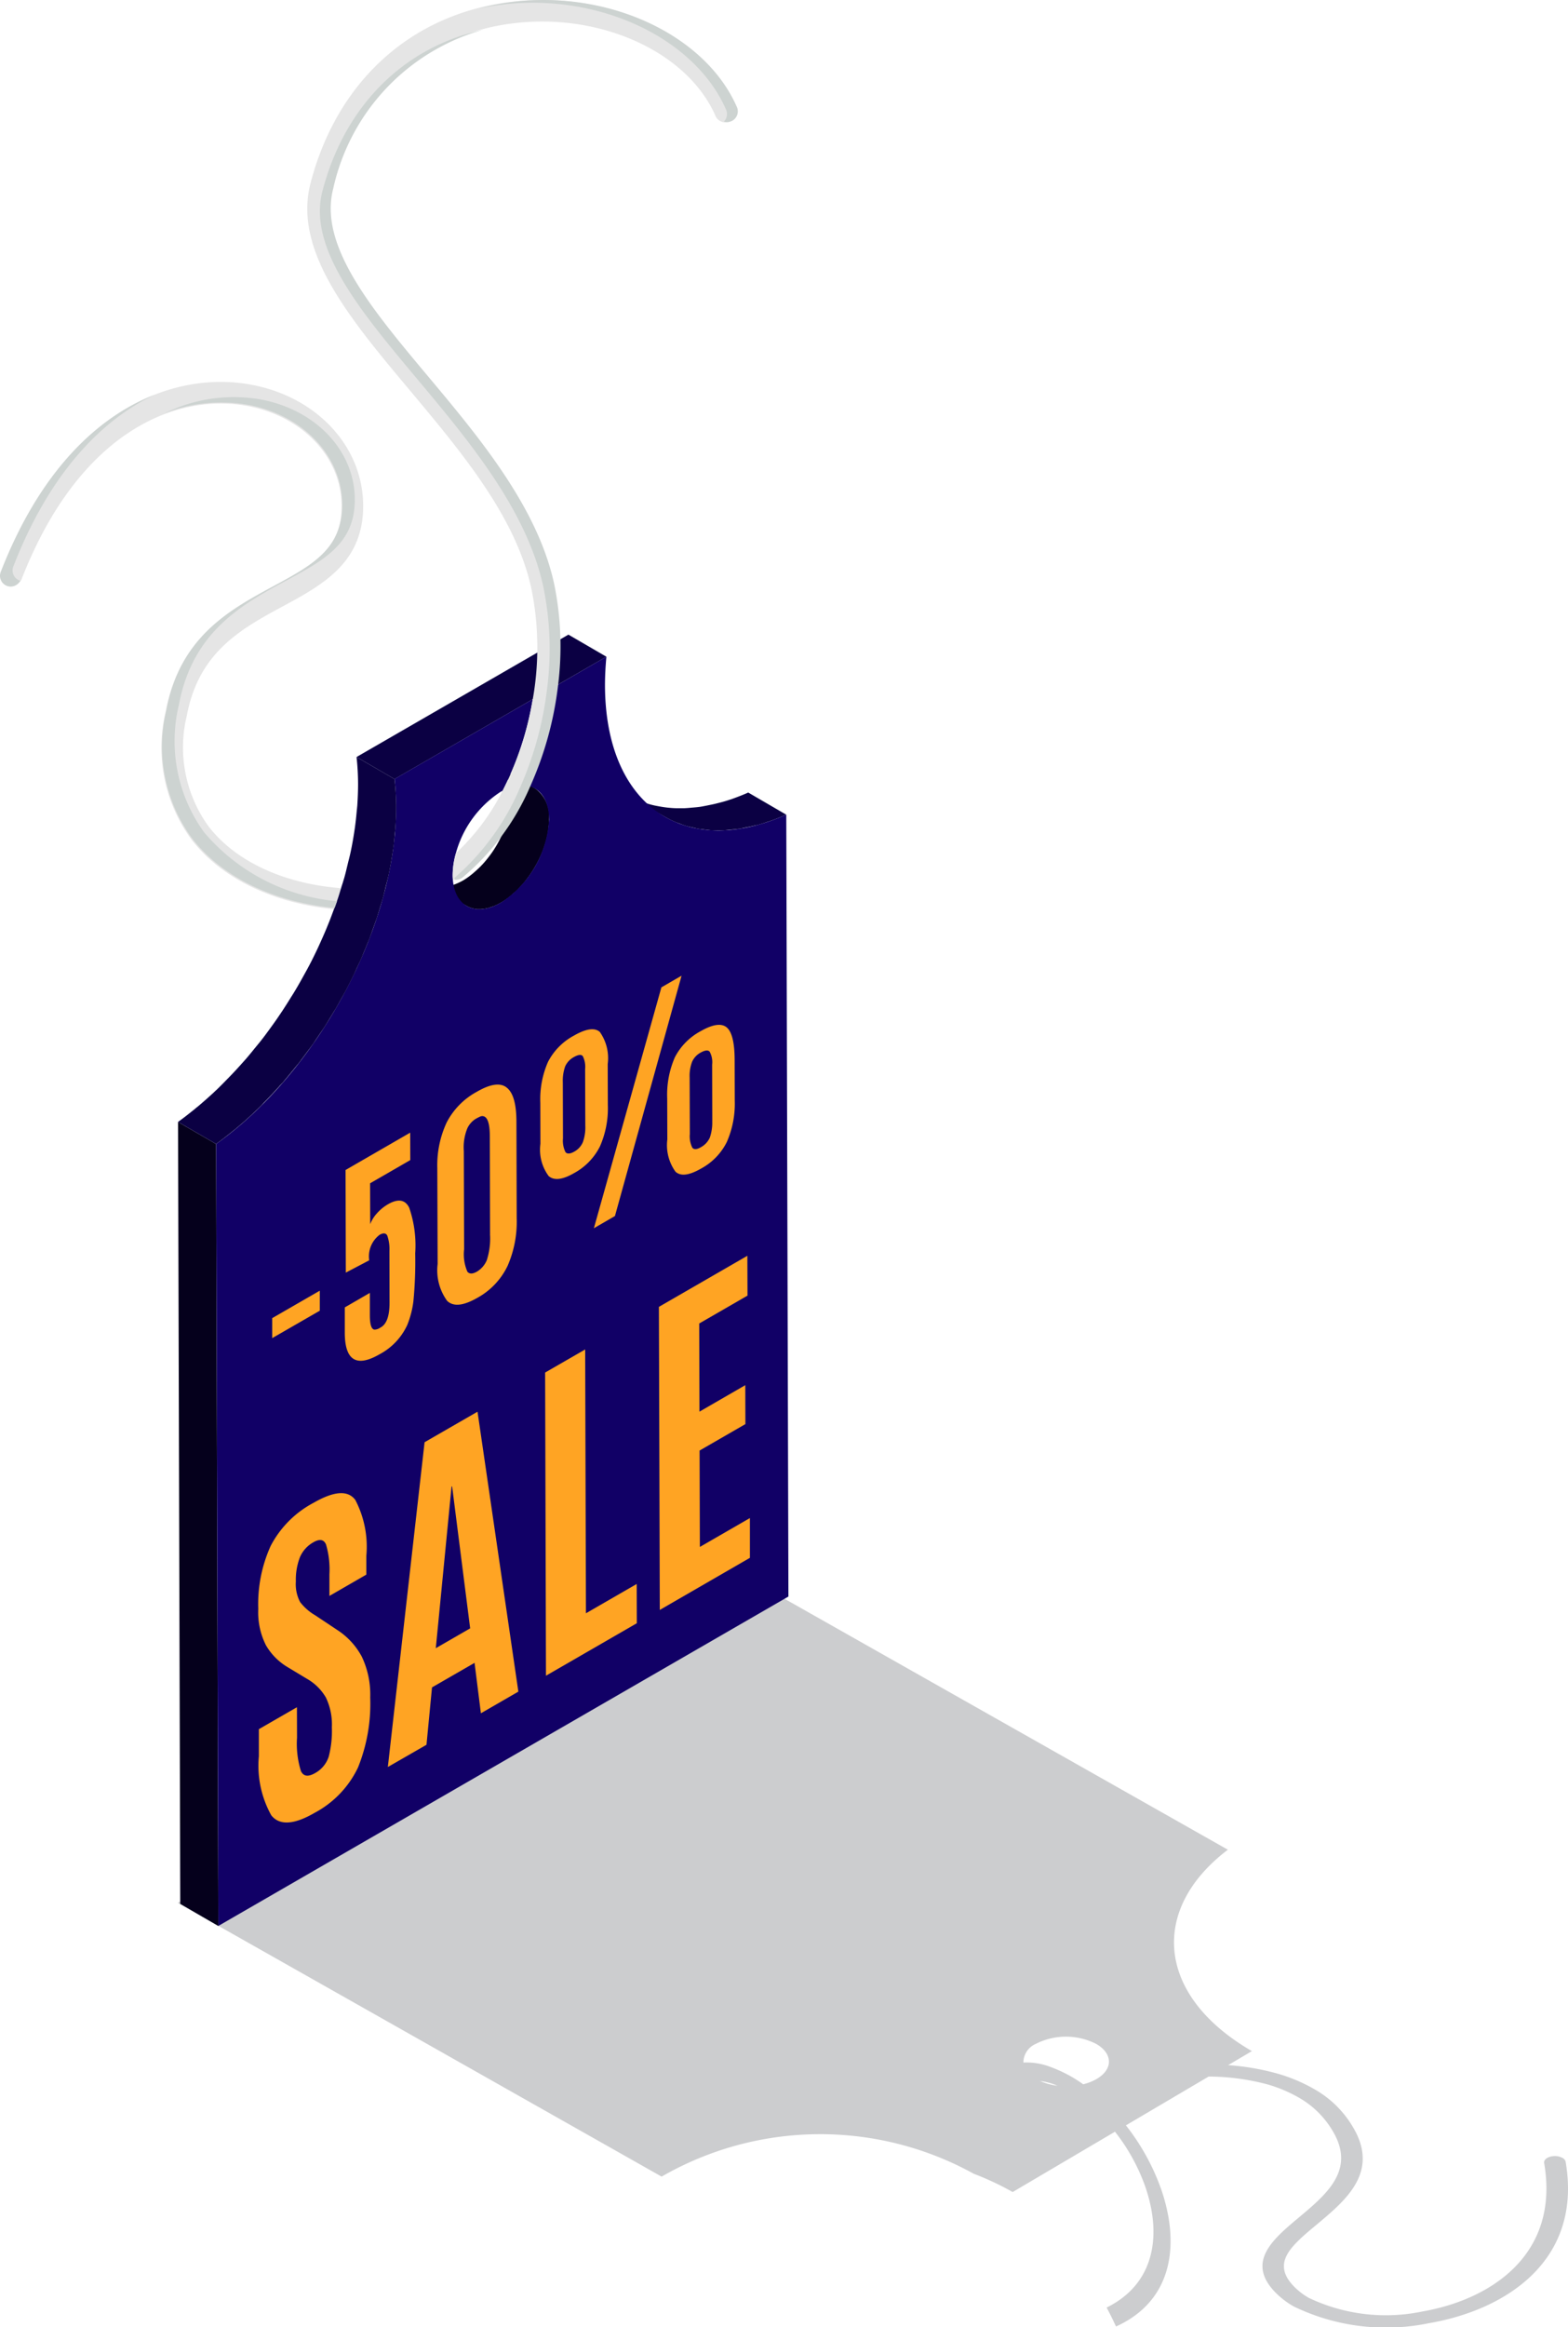 <svg id="Layer_1" data-name="Layer 1" xmlns="http://www.w3.org/2000/svg" width="98.844" height="146.614" viewBox="0 0 98.844 146.614">
  <path id="Path_1375" data-name="Path 1375" d="M205.66,1083.35a.368.368,0,0,0-.2-.242.991.991,0,0,0-.547-.114c-.366.022-.642.213-.608.428.99,5.744-3.311,8.6-7.674,9.361a11.3,11.3,0,0,1-7.152-.853,4.189,4.189,0,0,1-1.008-.79c-1.345-1.457-.095-2.508,1.5-3.835,1.784-1.488,3.8-3.179,2.465-5.807a6.579,6.579,0,0,0-2.682-2.758,10.3,10.3,0,0,0-2.38-.977,15.581,15.581,0,0,0-2.99-.5l1.5-.884c-6-3.466-6.5-8.9-1.517-12.689l-30.621-17.321-35.574,20.67,30.5,17.247a20.031,20.031,0,0,1,19.681-.178,18.04,18.04,0,0,1,2.45,1.149l6.448-3.8a12.134,12.134,0,0,1,1.912,3.466,9.994,9.994,0,0,1,.361,1.328c.49,2.5-.139,4.972-2.8,6.285.21.39.407.789.592,1.194,3.108-1.409,3.83-4.244,3.264-7.117a11.364,11.364,0,0,0-.416-1.529,14.179,14.179,0,0,0-2.223-4.028l5.215-3.075a14.716,14.716,0,0,1,3.631.474,8.825,8.825,0,0,1,2,.823,5.808,5.808,0,0,1,2.351,2.427c1.148,2.27-.593,3.729-2.276,5.14-1.629,1.36-3.314,2.771-1.586,4.646a5.2,5.2,0,0,0,1.253.98,13.345,13.345,0,0,0,8.5,1.052C201.909,1092.689,206.727,1089.566,205.66,1083.35Zm-33.134-5.089a3.866,3.866,0,0,1,.893.217c.071.025.139.057.211.083A3.827,3.827,0,0,1,172.526,1078.261Zm3.561-.122a3.234,3.234,0,0,1-.839.33,8.561,8.561,0,0,0-2.023-1.077,4.192,4.192,0,0,0-1.746-.293,1.281,1.281,0,0,1,.773-1.172,4.2,4.2,0,0,1,3.818,0c1.058.613,1.07,1.6.018,2.212Z" transform="translate(-106.965 -947.155)" fill="#040710" opacity="0.2"/>
  <g id="Group_74" data-name="Group 74" transform="translate(11.228 39.983)">
    <path id="Path_1376" data-name="Path 1376" d="M426.331,528.126c.095-.038.19-.082.284-.123l-2.393-1.393c-.367.163-.73.3-1.085.427-.034.011-.063.017-.095.028-.272.095-.538.163-.806.229-.213.056-.425.095-.636.138-.154.03-.308.063-.462.083s-.3.032-.451.044c-.178.017-.356.033-.531.039h-.375c-.181,0-.362-.011-.542-.029-.112-.008-.22-.023-.331-.038-.183-.027-.363-.061-.54-.095-.095-.019-.19-.042-.284-.066-.208-.056-.407-.122-.6-.2-.057-.021-.116-.037-.172-.062a5.947,5.947,0,0,1-.758-.368c.8.464,1.595.928,2.4,1.39l.068.038a5.883,5.883,0,0,0,.649.318.2.2,0,0,0,.04.013c.054.026.114.04.173.062a4.845,4.845,0,0,0,.474.167c.041.013.088.019.132.03.095.028.19.045.284.066s.2.054.311.071c.077.015.154.015.232.027.108.015.22.028.331.04.073.007.142.021.214.025.107.006.222,0,.33,0h.527c.122,0,.252-.027.379-.036.15-.013.3-.023.45-.046.046-.006.087-.006.133-.013.107-.015.222-.05.331-.07.212-.04.423-.083.637-.137.056-.014.108-.02.165-.033.21-.058.422-.125.635-.2.032-.01.062-.017.095-.029C425.8,528.338,426.062,528.237,426.331,528.126Z" transform="translate(-388.282 -516.661)" fill="#0b0043"/>
    <path id="Path_1377" data-name="Path 1377" d="M292.537,513.145a4.585,4.585,0,0,0,.039-.6,2.121,2.121,0,0,0-.887-1.95q-1.195-.7-2.392-1.389a2.118,2.118,0,0,1,.883,1.947,4.777,4.777,0,0,1-.054.7.579.579,0,0,1-.019.1,5.758,5.758,0,0,1-.154.671.4.4,0,0,0-.016.055,6.718,6.718,0,0,1-.264.717.158.158,0,0,0-.011.022,7.63,7.63,0,0,1-.352.7c-.006.011-.011.02-.017.03a6.621,6.621,0,0,1-.423.646c-.012.018-.026.035-.042.054a6.489,6.489,0,0,1-.439.531c-.035.037-.07.076-.109.116-.121.123-.245.238-.373.348-.063.053-.12.112-.185.159a4.471,4.471,0,0,1-.569.4,4.049,4.049,0,0,1-.386.19l-.115.047c-.074.027-.147.051-.22.074-.043.014-.085.025-.13.036s-.083.02-.127.028-.106.017-.159.023l-.095.01a1.446,1.446,0,0,1-.19,0h-.046a1.9,1.9,0,0,1-.225-.026l-.051-.016a1.655,1.655,0,0,1-.168-.045c-.018-.009-.034-.011-.051-.02a1.481,1.481,0,0,1-.2-.095l2.4,1.4.017.009a1.437,1.437,0,0,0,.154.075l.028.009a.438.438,0,0,0,.05.019c.027.009.053.019.081.027l.095.023a.437.437,0,0,0,.049.01c.01,0,.019.006.029.007a1.68,1.68,0,0,0,.184.024h.2a.459.459,0,0,0,.053-.006l.089-.009c.029,0,.056,0,.085-.01l.08-.017c.04-.008.078-.015.118-.026l.071-.014c.022-.006.047-.017.068-.025.07-.021.139-.045.21-.072.027-.006.05-.016.08-.025a.245.245,0,0,1,.045-.023,3.75,3.75,0,0,0,.379-.19,4.948,4.948,0,0,0,.574-.4c.059-.047.115-.1.173-.156a3.361,3.361,0,0,0,.27-.234c.04-.04.076-.083.116-.125s.066-.069.095-.1.081-.083.121-.127c.082-.095.164-.2.244-.3.027-.036.052-.072.082-.11.012-.017.027-.039.041-.056.027-.036.054-.072.08-.108.06-.087.12-.175.176-.263s.106-.169.155-.257a.124.124,0,0,0,.015-.025l.008-.013c.041-.07.082-.142.122-.217s.087-.171.129-.256.076-.164.115-.245h0c0-.006.006-.011.006-.016.041-.095.078-.18.112-.273s.071-.19.1-.284c.016-.05.029-.095.046-.145a.635.635,0,0,1,.02-.064c.007-.032.021-.066.028-.1.032-.116.061-.233.085-.35.015-.068.025-.136.038-.209.006-.039.012-.076.018-.112S292.533,513.179,292.537,513.145Z" transform="translate(-269.196 -500.911)" fill="#05001c"/>
    <path id="Path_1378" data-name="Path 1378" d="M120.955,796.146l-2.4-1.392-.14-49.264,2.4,1.39Z" transform="translate(-118.42 -714.787)" fill="#05001c"/>
    <path id="Path_1379" data-name="Path 1379" d="M239.443,430.781l-2.393-1.391,13.355-7.71,2.393,1.391Z" transform="translate(-225.802 -421.68)" fill="#0b0043"/>
  </g>
  <path id="Path_1380" data-name="Path 1380" d="M179.612,446.256c-6.414,2.834-11.409-.55-11.428-8.154,0-.589.035-1.2.089-1.8l-3.161,1.828a21.82,21.82,0,0,1-1.74,6.321c.774.19,1.28.93,1.284,2.1a6.681,6.681,0,0,1-3.029,5.243c-1.592.921-2.9.265-3.034-1.452-.009-.095-.013-.19-.013-.284a5.027,5.027,0,0,1,.207-1.381,6.724,6.724,0,0,1,2.822-3.863c.039-.023.081-.04.119-.062a19.693,19.693,0,0,0,1.9-5.767l-8.709,5.025a15.808,15.808,0,0,1,.1,1.692c.021,7.6-4.939,16.734-11.346,21.3l.139,49.266,35.936-20.752Z" transform="translate(-130.047 -394.931)" fill="#106"/>
  <path id="Path_1381" data-name="Path 1381" d="M21.936,286.372c.076-.219.138-.441.209-.664a.768.768,0,0,0-.149-.042c-3.566-.308-6.561-1.731-8.219-3.91a8.476,8.476,0,0,1-1.345-6.959c.75-4.01,3.448-5.468,6.059-6.88,2.519-1.363,5.12-2.771,5.054-6.448-.07-3.7-3-6.788-7.122-7.522-5.02-.893-11.767,1.738-15.676,11.791a.679.679,0,0,0,1.261.488c3.614-9.282,9.689-11.739,14.176-10.939,3.477.619,5.943,3.172,6,6.207.057,2.85-1.883,3.9-4.341,5.226-2.756,1.492-5.879,3.181-6.747,7.827a9.78,9.78,0,0,0,1.6,8.03c1.861,2.449,5.14,4.049,9.008,4.421.024-.068.051-.127.071-.19C21.83,286.661,21.886,286.518,21.936,286.372Z" transform="translate(-0.652 -229.722)" fill="#e5e5e5"/>
  <path id="Path_1382" data-name="Path 1382" d="M132.016,504.39,129.623,503a16.012,16.012,0,0,1,.095,1.69c0,.449-.018.9-.048,1.357-.011.142-.03.284-.043.431-.029.33-.066.664-.113,1-.013.087-.027.175-.039.263-.067.433-.144.867-.24,1.308-.049.231-.115.464-.17.7-.066.266-.124.533-.2.8-.029.108-.065.214-.095.322-.044.145-.095.284-.133.425-.07.223-.133.445-.209.664-.05.147-.106.284-.158.434-.02.066-.047.125-.071.19-.095.257-.19.516-.292.773-.057.142-.116.284-.175.431-.141.339-.29.676-.444,1.013-.05.109-.1.22-.153.331-.209.442-.426.879-.664,1.311-.034.064-.071.125-.105.19-.2.361-.4.725-.617,1.083-.082.141-.169.278-.257.414-.173.284-.353.564-.533.841l-.308.457c-.179.263-.367.519-.553.777-.119.159-.234.321-.353.474-.162.213-.331.417-.5.622s-.354.44-.536.65c-.131.156-.267.3-.4.451-.293.327-.592.643-.9.954-.2.207-.409.416-.613.614-.056.05-.112.1-.167.157-.327.3-.664.6-1,.883-.065.051-.129.1-.19.155-.353.284-.709.569-1.071.824l2.4,1.39c.357-.256.709-.531,1.057-.814.071-.056.141-.112.214-.173.331-.276.664-.569.981-.864.066-.061.132-.125.2-.19.121-.117.243-.228.361-.347.077-.072.147-.158.222-.236.314-.316.62-.645.923-.981.078-.095.164-.173.246-.265.046-.051.086-.108.133-.162.19-.222.379-.454.569-.688.113-.145.233-.28.347-.426.04-.052.077-.1.114-.156.13-.166.252-.335.379-.505s.25-.332.37-.5c.058-.081.11-.166.166-.252.105-.152.208-.305.311-.459.095-.136.183-.266.268-.4s.177-.284.265-.431.178-.285.262-.43c.047-.078.095-.154.145-.232.154-.268.3-.537.448-.8.045-.078.088-.157.132-.235a.431.431,0,0,1,.027-.05c.19-.359.379-.727.556-1.1.025-.048.045-.1.069-.149.056-.12.108-.242.165-.359.095-.2.19-.4.276-.608.054-.125.1-.255.156-.379.06-.144.119-.284.177-.436.046-.109.095-.222.137-.334.083-.217.155-.433.233-.65.049-.135.1-.273.145-.409.02-.055.04-.105.059-.158.1-.308.19-.614.284-.926.035-.112.072-.228.106-.34a.253.253,0,0,0,.012-.044c.069-.249.122-.5.183-.745.059-.23.124-.466.173-.7a.209.209,0,0,1,.011-.042c.088-.422.163-.845.229-1.263.013-.089.026-.177.04-.265s.03-.19.043-.284c.03-.239.049-.474.067-.713.015-.146.035-.3.045-.448.032-.452.053-.9.05-1.348A15.815,15.815,0,0,0,132.016,504.39Z" transform="translate(-107.146 -455.306)" fill="#0b0043"/>
  <path id="Path_1383" data-name="Path 1383" d="M175.128,992.72c1.292-.742,2.163-.8,2.626-.175a6.367,6.367,0,0,1,.694,3.52v1.183l-2.327,1.343v-1.367a5.541,5.541,0,0,0-.215-1.875c-.141-.325-.406-.364-.8-.136a1.966,1.966,0,0,0-.848.948,3.955,3.955,0,0,0-.253,1.517,2.412,2.412,0,0,0,.269,1.3,3.3,3.3,0,0,0,.956.836l1.374.914a4.576,4.576,0,0,1,1.561,1.694,5.557,5.557,0,0,1,.528,2.56,10.75,10.75,0,0,1-.77,4.417,6.3,6.3,0,0,1-2.737,2.858c-1.3.754-2.22.808-2.733.15a6.427,6.427,0,0,1-.78-3.714v-1.707l2.4-1.383.006,1.92a5.785,5.785,0,0,0,.245,2.1c.163.341.453.379.887.133a1.829,1.829,0,0,0,.864-1.033,6.391,6.391,0,0,0,.2-1.857,3.9,3.9,0,0,0-.379-1.879,3.235,3.235,0,0,0-1.2-1.181l-1.233-.743a3.852,3.852,0,0,1-1.343-1.364,4.6,4.6,0,0,1-.484-2.289,8.875,8.875,0,0,1,.782-3.97A6.449,6.449,0,0,1,175.128,992.72Z" transform="translate(-155.355 -898.044)" fill="#ffa423"/>
  <path id="Path_1384" data-name="Path 1384" d="M263.458,938l2.574,17.636L263.671,957l-.4-3.177-2.682,1.546-.348,3.615-2.436,1.4,2.316-20.461Zm-2.632,14.9,2.168-1.251-1.138-8.951-.036.025-.992,10.177Z" transform="translate(-233.356 -849.06)" fill="#ffa423"/>
  <path id="Path_1385" data-name="Path 1385" d="M364.926,896.64l.049,16.622,3.2-1.847.007,2.474-5.727,3.306-.053-19.1Z" transform="translate(-328.038 -811.622)" fill="#ffa423"/>
  <path id="Path_1386" data-name="Path 1386" d="M443.681,834.4l.009,2.509-3.043,1.756.015,5.555,2.889-1.669.007,2.453-2.888,1.666.017,6.073,3.155-1.82,0,2.506-5.681,3.283-.056-19.094Z" transform="translate(-396.569 -755.283)" fill="#ffa423"/>
  <path id="Path_1387" data-name="Path 1387" d="M183.988,857.59v1.261l-3,1.728V859.32Z" transform="translate(-163.829 -776.275)" fill="#ffa423"/>
  <path id="Path_1388" data-name="Path 1388" d="M233.317,752.59l.006,1.728-2.534,1.463.007,2.576a2.159,2.159,0,0,1,.431-.691,2.816,2.816,0,0,1,.685-.561c.638-.369,1.089-.3,1.342.213a7.287,7.287,0,0,1,.379,2.881,26.007,26.007,0,0,1-.114,3.016,5.947,5.947,0,0,1-.384,1.486,3.962,3.962,0,0,1-1.741,1.847q-2.194,1.271-2.2-1.355V763.6l1.58-.914,0,1.395c0,.588.095.9.291.919a.645.645,0,0,0,.365-.125l.031-.015c.379-.215.557-.742.553-1.57l-.006-3.245a2.589,2.589,0,0,0-.131-.956c-.077-.175-.249-.2-.491-.061a1.7,1.7,0,0,0-.652,1.605l-1.475.775-.017-6.465Z" transform="translate(-207.459 -681.231)" fill="#ffa423"/>
  <path id="Path_1389" data-name="Path 1389" d="M295.1,720.845c.407.331.6,1.05.6,2.168l.017,6.055a6.937,6.937,0,0,1-.578,3.006,4.539,4.539,0,0,1-1.906,2.008c-.878.5-1.5.569-1.9.19a3.268,3.268,0,0,1-.6-2.322l-.021-6.056a6.375,6.375,0,0,1,.588-2.857,4.6,4.6,0,0,1,1.9-1.937C294.061,720.6,294.7,720.508,295.1,720.845Zm-1.062,9.234-.016-6.177c0-.942-.2-1.351-.569-1.258a2.613,2.613,0,0,0-.368.19,1.424,1.424,0,0,0-.474.552,3.167,3.167,0,0,0-.228,1.45l.019,6.185a2.74,2.74,0,0,0,.207,1.414c.138.156.338.145.606-.009a1.527,1.527,0,0,0,.615-.712,4.459,4.459,0,0,0,.206-1.635Z" transform="translate(-263.145 -652.314)" fill="#ffa423"/>
  <path id="Path_1390" data-name="Path 1390" d="M362.977,691.273a3.9,3.9,0,0,1-1.62,1.674c-.728.422-1.269.491-1.612.19a2.793,2.793,0,0,1-.519-2.031l-.006-2.578a5.837,5.837,0,0,1,.487-2.589,3.924,3.924,0,0,1,1.623-1.645c.763-.439,1.311-.525,1.638-.238a2.854,2.854,0,0,1,.5,2.024l.008,2.58A5.943,5.943,0,0,1,362.977,691.273Zm-.921-1.32-.012-3.541a1.517,1.517,0,0,0-.145-.826c-.095-.122-.284-.1-.555.051a1.258,1.258,0,0,0-.557.589,2.68,2.68,0,0,0-.149,1l.01,3.54a1.605,1.605,0,0,0,.156.86c.1.13.29.123.552-.026a1.222,1.222,0,0,0,.547-.6,2.774,2.774,0,0,0,.153-1.043Z" transform="translate(-325.159 -619.044)" fill="#ffa423"/>
  <g id="Group_75" data-name="Group 75" transform="translate(37.435 61.47)">
    <path id="Path_1391" data-name="Path 1391" d="M447.332,681.119c.328.276.495.958.5,2.03l.007,2.58a6,6,0,0,1-.505,2.618,3.849,3.849,0,0,1-1.617,1.664c-.753.431-1.281.5-1.612.2a2.854,2.854,0,0,1-.517-2.03l-.008-2.581a5.913,5.913,0,0,1,.484-2.6,3.908,3.908,0,0,1,1.627-1.645C446.453,680.92,447,680.843,447.332,681.119Zm-.91,5.9-.009-3.553a1.375,1.375,0,0,0-.156-.818c-.1-.115-.284-.1-.564.055a1.22,1.22,0,0,0-.544.583,2.518,2.518,0,0,0-.154,1l.012,3.554a1.6,1.6,0,0,0,.155.853c.1.136.29.122.549-.03a1.287,1.287,0,0,0,.56-.611,2.9,2.9,0,0,0,.149-1.029Z" transform="translate(-438.956 -677.86)" fill="#ffa423"/>
    <path id="Path_1392" data-name="Path 1392" d="M399.068,649.026l1.272-.736-4.2,15.142-1.328.769Z" transform="translate(-394.81 -648.29)" fill="#ffa423"/>
  </g>
  <path id="Path_1393" data-name="Path 1393" d="M1.226,273.974a.681.681,0,0,1-.387-.881c2.3-5.911,5.581-9.251,8.913-10.823-3.6,1.4-7.222,4.786-9.706,11.163a.681.681,0,0,0,.387.881.673.673,0,0,0,.844-.331A.372.372,0,0,0,1.226,273.974Z" transform="translate(0 -237.402)" fill="#cdd3d1"/>
  <path id="Path_1394" data-name="Path 1394" d="M110.76,291.238a9.785,9.785,0,0,1-1.6-8.03c.872-4.646,4-6.338,6.749-7.826,2.455-1.327,4.4-2.377,4.342-5.226-.056-3.034-2.523-5.59-6-6.21a9.878,9.878,0,0,0-6,.888,9.723,9.723,0,0,1,5.21-.547c3.475.62,5.944,3.172,6,6.207.055,2.85-1.885,3.9-4.343,5.228-2.754,1.491-5.877,3.178-6.747,7.824a9.768,9.768,0,0,0,1.6,8.031c1.86,2.447,5.142,4.049,9.008,4.418.024-.061.05-.125.071-.19s.059-.156.087-.236A12.435,12.435,0,0,1,110.76,291.238Z" transform="translate(-97.886 -238.792)" fill="#cdd3d1"/>
  <path id="Path_1395" data-name="Path 1395" d="M231.255,6.741C229.36,2.4,223.7-.414,217.808.048c-6.6.52-11.582,4.818-13.316,11.495-1.106,4.256,2.465,8.519,6.249,13.034,3.3,3.938,6.708,8.008,7.68,12.534a18.652,18.652,0,0,1,.08,6.944,19.694,19.694,0,0,1-1.9,5.767,14.029,14.029,0,0,1-2.939,3.925,5.026,5.026,0,0,0-.207,1.381c0,.095,0,.194.013.284.027,0,.052.017.078.017a.67.67,0,0,0,.421-.147,15.393,15.393,0,0,0,4.277-5.766,21.82,21.82,0,0,0,1.74-6.321,19.644,19.644,0,0,0-.234-6.368c-1.043-4.857-4.718-9.251-7.965-13.123-3.55-4.24-6.9-8.243-5.974-11.821,1.575-6.089,6.1-10.008,12.1-10.48,5.333-.422,10.422,2.054,12.1,5.879a.679.679,0,1,0,1.244-.543Z" transform="translate(-184.917 0.002)" fill="#e5e5e5"/>
  <path id="Path_1396" data-name="Path 1396" d="M219.49,41.555c-3.552-4.24-6.906-8.243-5.974-11.821a13.376,13.376,0,0,1,9.462-10.014c-5.013,1.092-8.74,4.78-10.146,10.186-.929,3.577,2.425,7.58,5.974,11.818,3.246,3.876,6.922,8.267,7.96,13.125A19.434,19.434,0,0,1,227,61.217a21.75,21.75,0,0,1-1.735,6.318,15.576,15.576,0,0,1-4.1,5.619.688.688,0,0,0,.006.108c.027,0,.05.017.078.017a.678.678,0,0,0,.422-.147,15.4,15.4,0,0,0,4.275-5.766,21.761,21.761,0,0,0,1.741-6.319,19.538,19.538,0,0,0-.235-6.368C226.415,49.823,222.735,45.428,219.49,41.555Z" transform="translate(-192.51 -17.85)" fill="#cdd3d1"/>
  <path id="Path_1397" data-name="Path 1397" d="M334.155,6.741C332.26,2.4,326.6-.414,320.707.048a16,16,0,0,0-2.867.5,15.854,15.854,0,0,1,2.187-.328c5.893-.462,11.555,2.349,13.45,6.693a.679.679,0,0,1-.139.743.664.664,0,0,0,.465-.02.678.678,0,0,0,.354-.894Z" transform="translate(-287.703 0.002)" fill="#cdd3d1"/>
</svg>
